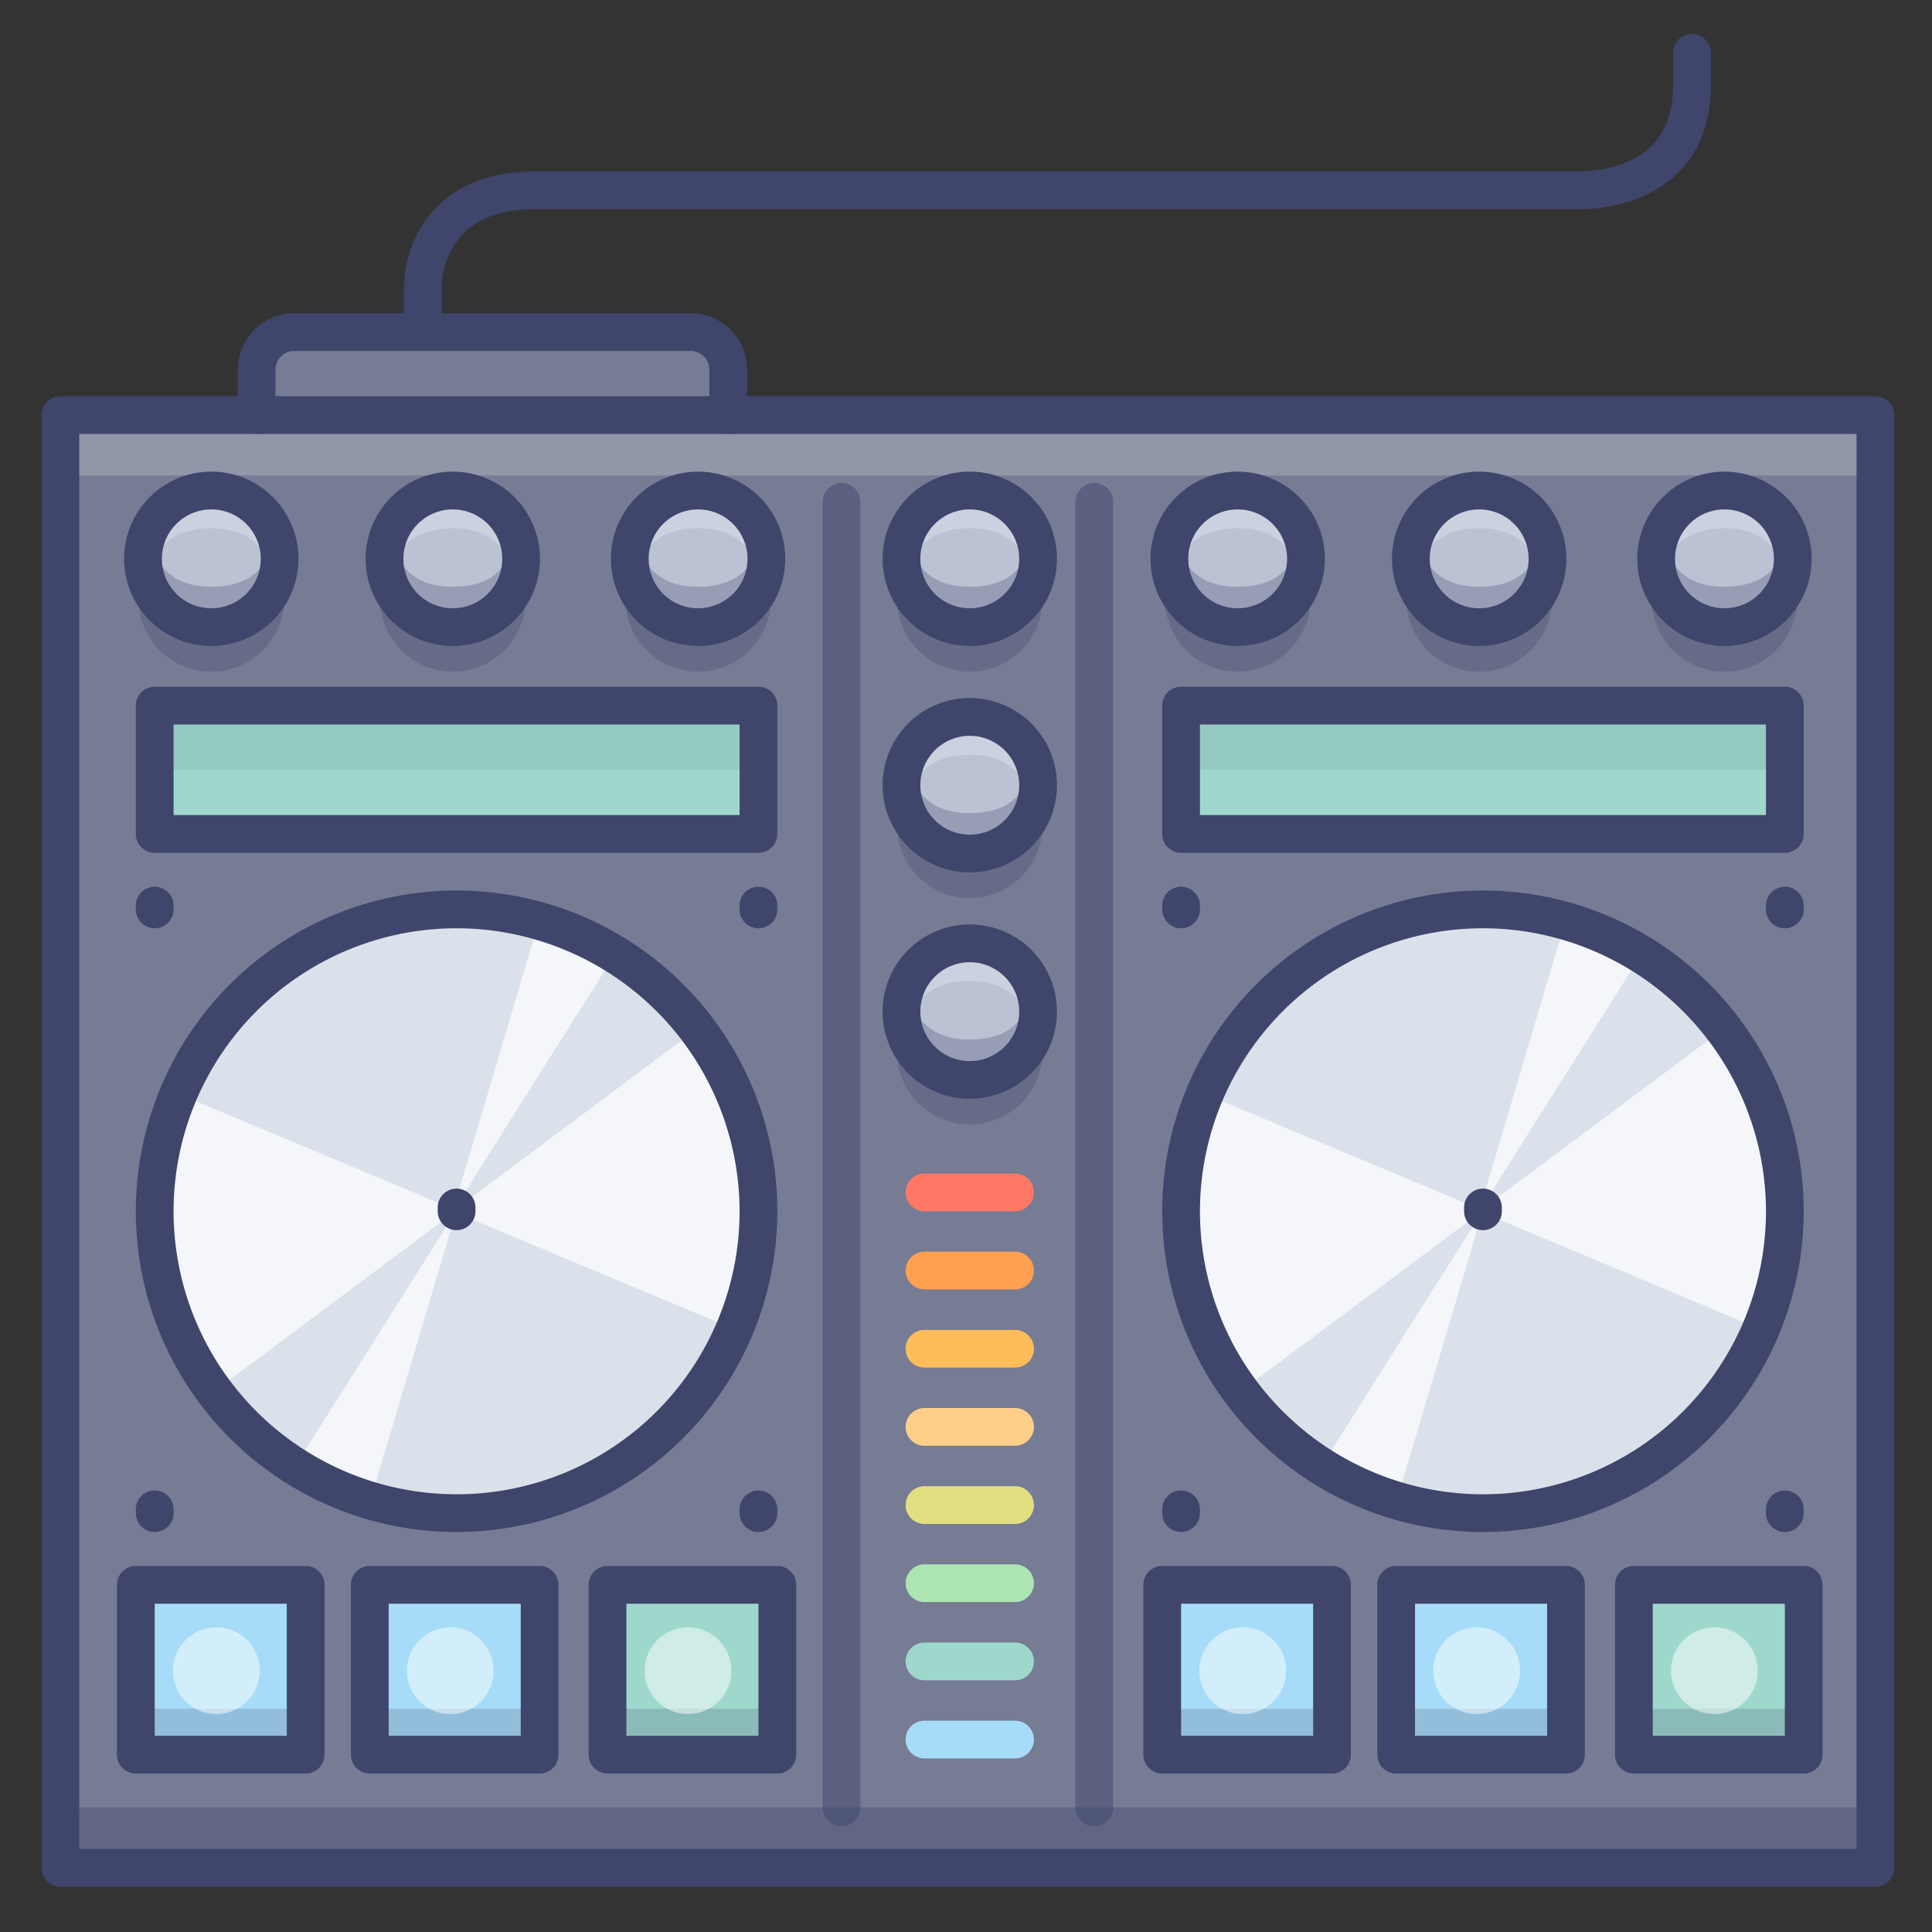 <?xml version="1.0" ?><svg viewBox="0 0 512 512" xmlns="http://www.w3.org/2000/svg"><rect x="0" y="0" width="512" height="512" fill="#333333" stroke="none"/><defs><style>.cls-1{fill:#767c93;}.cls-2{fill:#dae1ea;}.cls-3{opacity:0.4;}.cls-4{fill:#3f456b;}.cls-5{opacity:0.2;}.cls-6{fill:#fff;}.cls-7{fill:#9ed8cd;}.cls-8{opacity:0.1;}.cls-9{opacity:0.7;}.cls-10{fill:#a6dcf7;}.cls-11{opacity:0.3;}.cls-12{fill:#bac2d3;}.cls-13{opacity:0.25;}.cls-14{opacity:0.5;}.cls-15{fill:#ff7866;}.cls-16{fill:#ff9f50;}.cls-17{fill:#ffbc5a;}.cls-18{fill:#ffcf8a;}.cls-19{fill:#e2df81;}.cls-20{fill:#ace5b2;}</style></defs><title/><g id="Colors"><rect class="cls-1" height="385" width="481" x="16" y="110"/><path class="cls-1" d="M68,110V98A10,10,0,0,1,78,88H183a10,10,0,0,1,10,10v12"/><circle class="cls-2" cx="121" cy="321" r="80"/><g class="cls-3"><rect class="cls-4" height="16" width="481" x="16" y="479"/></g><g class="cls-5"><rect class="cls-6" height="16" width="481" x="16" y="110"/></g><rect class="cls-7" height="34" width="160" x="41" y="187"/><g class="cls-8"><rect class="cls-4" height="17" width="161" x="40" y="187"/></g><g class="cls-9"><path class="cls-6" d="M184.76,272.68,120,321l74.65,31.28S216.51,308.35,184.76,272.68Z"/><polygon class="cls-6" points="120 321 163.25 252.5 143 243.5 120 321"/></g><g class="cls-9"><path class="cls-6" d="M56.23,369.11,121,320.78,46.33,289.5S24.47,333.43,56.23,369.11Z"/><polygon class="cls-6" points="120.99 320.78 77.74 389.28 97.99 398.28 120.99 320.78"/></g><rect class="cls-10" height="45" width="45" x="36" y="420"/><g class="cls-5"><rect class="cls-4" height="12.16" width="45" x="36" y="452.84"/></g><rect class="cls-7" height="45" width="45" x="161" y="420"/><g class="cls-5"><rect class="cls-4" height="12.16" width="45" x="161" y="452.84"/></g><rect class="cls-10" height="45" width="45" x="98" y="420"/><g class="cls-5"><rect class="cls-4" height="12.16" width="45" x="98" y="452.84"/></g><circle class="cls-2" cx="393" cy="321" r="80"/><rect class="cls-7" height="34" width="160" x="313" y="187"/><g class="cls-8"><rect class="cls-4" height="17" width="161" x="312" y="187"/></g><g class="cls-9"><path class="cls-6" d="M456.76,272.68,392,321l74.65,31.28S488.51,308.35,456.76,272.68Z"/><polygon class="cls-6" points="392 321 435.25 252.5 415 243.5 392 321"/></g><g class="cls-9"><path class="cls-6" d="M328.23,369.11,393,320.78,318.33,289.5S296.47,333.43,328.23,369.11Z"/><polygon class="cls-6" points="392.99 320.78 349.74 389.28 369.99 398.28 392.99 320.78"/></g><rect class="cls-10" height="45" width="45" x="308" y="420"/><g class="cls-5"><rect class="cls-4" height="12.16" width="45" x="308" y="452.84"/></g><rect class="cls-7" height="45" width="45" x="433" y="420"/><g class="cls-5"><rect class="cls-4" height="12.16" width="45" x="433" y="452.84"/></g><rect class="cls-10" height="45" width="45" x="370" y="420"/><g class="cls-5"><rect class="cls-4" height="12.16" width="45" x="370" y="452.84"/></g><g class="cls-11"><circle class="cls-4" cx="56" cy="158.7" r="19.3"/></g><circle class="cls-12" cx="56" cy="148.1" r="18.1"/><g class="cls-11"><path class="cls-4" d="M40.8,145.37S42.25,155.5,56,155.5s15.2-9.4,15.2-9.4,2.9,16.64-15.2,16.64S40.8,145.37,40.8,145.37Z"/></g><g class="cls-13"><path class="cls-6" d="M71.2,150.1S69.75,140,56,140s-15.2,9.41-15.2,9.41S37.9,132.72,56,132.72,71.2,150.1,71.2,150.1Z"/></g><g class="cls-11"><circle class="cls-4" cx="120" cy="158.7" r="19.3"/></g><circle class="cls-12" cx="120" cy="148.1" r="18.1"/><g class="cls-11"><path class="cls-4" d="M104.8,145.37s1.45,10.13,15.2,10.13,15.2-9.4,15.2-9.4,2.9,16.64-15.2,16.64S104.8,145.37,104.8,145.37Z"/></g><g class="cls-13"><path class="cls-6" d="M135.2,150.1S133.75,140,120,140s-15.2,9.41-15.2,9.41-2.9-16.65,15.2-16.65S135.2,150.1,135.2,150.1Z"/></g><g class="cls-11"><circle class="cls-4" cx="185" cy="158.7" r="19.3"/></g><circle class="cls-12" cx="185" cy="148.1" r="18.1"/><g class="cls-11"><path class="cls-4" d="M169.8,145.37s1.45,10.13,15.2,10.13,15.2-9.4,15.2-9.4,2.9,16.64-15.2,16.64S169.8,145.37,169.8,145.37Z"/></g><g class="cls-13"><path class="cls-6" d="M200.2,150.1S198.75,140,185,140s-15.2,9.41-15.2,9.41-2.9-16.65,15.2-16.65S200.2,150.1,200.2,150.1Z"/></g><g class="cls-11"><circle class="cls-4" cx="257" cy="158.7" r="19.3"/></g><circle class="cls-12" cx="257" cy="148.1" r="18.1"/><g class="cls-11"><path class="cls-4" d="M241.8,145.37s1.45,10.13,15.2,10.13,15.2-9.4,15.2-9.4,2.9,16.64-15.2,16.64S241.8,145.37,241.8,145.37Z"/></g><g class="cls-13"><path class="cls-6" d="M272.2,150.1S270.75,140,257,140s-15.2,9.41-15.2,9.41-2.9-16.65,15.2-16.65S272.2,150.1,272.2,150.1Z"/></g><g class="cls-11"><circle class="cls-4" cx="257" cy="218.7" r="19.3"/></g><circle class="cls-12" cx="257" cy="208.1" r="18.1"/><g class="cls-11"><path class="cls-4" d="M241.8,205.37s1.45,10.13,15.2,10.13,15.2-9.4,15.2-9.4,2.9,16.64-15.2,16.64S241.8,205.37,241.8,205.37Z"/></g><g class="cls-13"><path class="cls-6" d="M272.2,210.1S270.75,200,257,200s-15.2,9.41-15.2,9.41-2.9-16.65,15.2-16.65S272.2,210.1,272.2,210.1Z"/></g><g class="cls-11"><circle class="cls-4" cx="257" cy="278.7" r="19.3"/></g><circle class="cls-12" cx="257" cy="268.1" r="18.1"/><g class="cls-11"><path class="cls-4" d="M241.8,265.37s1.45,10.13,15.2,10.13,15.2-9.4,15.2-9.4,2.9,16.64-15.2,16.64S241.8,265.37,241.8,265.37Z"/></g><g class="cls-13"><path class="cls-6" d="M272.2,270.1S270.75,260,257,260s-15.2,9.41-15.2,9.41-2.9-16.65,15.2-16.65S272.2,270.1,272.2,270.1Z"/></g><g class="cls-14"><circle class="cls-6" cx="57.33" cy="442.75" r="11.5"/></g><g class="cls-14"><circle class="cls-6" cx="182.33" cy="442.75" r="11.5"/></g><g class="cls-14"><circle class="cls-6" cx="119.33" cy="442.75" r="11.5"/></g><g class="cls-11"><circle class="cls-4" cx="328" cy="158.7" r="19.3"/></g><circle class="cls-12" cx="328" cy="148.1" r="18.1"/><g class="cls-11"><path class="cls-4" d="M312.8,145.37s1.45,10.13,15.2,10.13,15.2-9.4,15.2-9.4,2.9,16.64-15.2,16.64S312.8,145.37,312.8,145.37Z"/></g><g class="cls-13"><path class="cls-6" d="M343.2,150.1S341.75,140,328,140s-15.2,9.41-15.2,9.41-2.9-16.65,15.2-16.65S343.2,150.1,343.2,150.1Z"/></g><g class="cls-11"><circle class="cls-4" cx="392" cy="158.7" r="19.3"/></g><circle class="cls-12" cx="392" cy="148.1" r="18.1"/><g class="cls-11"><path class="cls-4" d="M376.8,145.37s1.45,10.13,15.2,10.13,15.2-9.4,15.2-9.4,2.9,16.64-15.2,16.64S376.8,145.37,376.8,145.37Z"/></g><g class="cls-13"><path class="cls-6" d="M407.2,150.1S405.75,140,392,140s-15.2,9.41-15.2,9.41-2.9-16.65,15.2-16.65S407.2,150.1,407.2,150.1Z"/></g><g class="cls-11"><circle class="cls-4" cx="457" cy="158.7" r="19.3"/></g><circle class="cls-12" cx="457" cy="148.1" r="18.1"/><g class="cls-11"><path class="cls-4" d="M441.8,145.37s1.45,10.13,15.2,10.13,15.2-9.4,15.2-9.4,2.9,16.64-15.2,16.64S441.8,145.37,441.8,145.37Z"/></g><g class="cls-13"><path class="cls-6" d="M472.2,150.1S470.75,140,457,140s-15.2,9.41-15.2,9.41-2.9-16.65,15.2-16.65S472.2,150.1,472.2,150.1Z"/></g><g class="cls-14"><circle class="cls-6" cx="329.33" cy="442.75" r="11.5"/></g><g class="cls-14"><circle class="cls-6" cx="454.33" cy="442.75" r="11.5"/></g><g class="cls-14"><circle class="cls-6" cx="391.33" cy="442.75" r="11.5"/></g><path class="cls-15" d="M269,321H245a5,5,0,0,1,0-10h24a5,5,0,0,1,0,10Z"/><path class="cls-16" d="M269,341.71H245a5,5,0,0,1,0-10h24a5,5,0,0,1,0,10Z"/><path class="cls-17" d="M269,362.43H245a5,5,0,0,1,0-10h24a5,5,0,0,1,0,10Z"/><path class="cls-18" d="M269,383.14H245a5,5,0,0,1,0-10h24a5,5,0,0,1,0,10Z"/><path class="cls-19" d="M269,403.86H245a5,5,0,0,1,0-10h24a5,5,0,0,1,0,10Z"/><path class="cls-20" d="M269,424.57H245a5,5,0,1,1,0-10h24a5,5,0,0,1,0,10Z"/><path class="cls-7" d="M269,445.29H245a5,5,0,1,1,0-10h24a5,5,0,0,1,0,10Z"/><path class="cls-10" d="M269,466H245a5,5,0,0,1,0-10h24a5,5,0,0,1,0,10Z"/><g class="cls-14"><path class="cls-4" d="M223,484a5,5,0,0,1-5-5V133a5,5,0,0,1,10,0V479A5,5,0,0,1,223,484Z"/></g><g class="cls-14"><path class="cls-4" d="M290,484a5,5,0,0,1-5-5V133a5,5,0,0,1,10,0V479A5,5,0,0,1,290,484Z"/></g></g><g id="Lines"><path class="cls-4" d="M193,115a5,5,0,0,1-5-5V98a5,5,0,0,0-5-5H78a5,5,0,0,0-5,5v12a5,5,0,0,1-10,0V98A15,15,0,0,1,78,83H183a15,15,0,0,1,15,15v12A5,5,0,0,1,193,115Z"/><path class="cls-4" d="M112.09,93a5,5,0,0,1-5-5V75.14a31,31,0,0,1,8.62-20.31c6.21-6.23,15-9.39,26.29-9.39H417.33c.1,0,12.48.65,20-6.46,4-3.78,6.05-9.29,6.05-16.38V14a5,5,0,0,1,10,0v8.61c0,10-3.12,18-9.26,23.72-10.25,9.61-25.32,9.21-27.29,9.11H142c-8.48,0-15,2.17-19.21,6.44a21,21,0,0,0-5.7,13.24V88A5,5,0,0,1,112.09,93Z"/><path class="cls-4" d="M56,171.19A23.1,23.1,0,1,1,79.1,148.1,23.13,23.13,0,0,1,56,171.19ZM56,135a13.1,13.1,0,1,0,13.1,13.1A13.11,13.11,0,0,0,56,135Z"/><path class="cls-4" d="M120,171.19a23.1,23.1,0,1,1,23.1-23.09A23.13,23.13,0,0,1,120,171.19ZM120,135a13.1,13.1,0,1,0,13.1,13.1A13.11,13.11,0,0,0,120,135Z"/><path class="cls-4" d="M185,171.19a23.1,23.1,0,1,1,23.1-23.09A23.13,23.13,0,0,1,185,171.19ZM185,135a13.1,13.1,0,1,0,13.1,13.1A13.11,13.11,0,0,0,185,135Z"/><path class="cls-4" d="M257,171.19a23.1,23.1,0,1,1,23.1-23.09A23.13,23.13,0,0,1,257,171.19ZM257,135a13.1,13.1,0,1,0,13.1,13.1A13.11,13.11,0,0,0,257,135Z"/><path class="cls-4" d="M257,231.19a23.1,23.1,0,1,1,23.1-23.09A23.13,23.13,0,0,1,257,231.19ZM257,195a13.1,13.1,0,1,0,13.1,13.1A13.11,13.11,0,0,0,257,195Z"/><path class="cls-4" d="M257,291.19a23.1,23.1,0,1,1,23.1-23.09A23.13,23.13,0,0,1,257,291.19ZM257,255a13.1,13.1,0,1,0,13.1,13.1A13.11,13.11,0,0,0,257,255Z"/><path class="cls-4" d="M497,500H16a5,5,0,0,1-5-5V110a5,5,0,0,1,5-5H497a5,5,0,0,1,5,5V495A5,5,0,0,1,497,500ZM21,490H492V115H21Z"/><path class="cls-4" d="M121,406a85,85,0,1,1,85-85A85.1,85.1,0,0,1,121,406Zm0-160a75,75,0,1,0,75,75A75.09,75.09,0,0,0,121,246Z"/><path class="cls-4" d="M201,226H41a5,5,0,0,1-5-5V187a5,5,0,0,1,5-5H201a5,5,0,0,1,5,5v34A5,5,0,0,1,201,226ZM46,216H196V192H46Z"/><path class="cls-4" d="M81,470H36a5,5,0,0,1-5-5V420a5,5,0,0,1,5-5H81a5,5,0,0,1,5,5v45A5,5,0,0,1,81,470ZM41,460H76V425H41Z"/><path class="cls-4" d="M206,470H161a5,5,0,0,1-5-5V420a5,5,0,0,1,5-5h45a5,5,0,0,1,5,5v45A5,5,0,0,1,206,470Zm-40-10h35V425H166Z"/><path class="cls-4" d="M143,470H98a5,5,0,0,1-5-5V420a5,5,0,0,1,5-5h45a5,5,0,0,1,5,5v45A5,5,0,0,1,143,470Zm-40-10h35V425H103Z"/><path class="cls-4" d="M328,171.19a23.1,23.1,0,1,1,23.1-23.09A23.13,23.13,0,0,1,328,171.19ZM328,135a13.1,13.1,0,1,0,13.1,13.1A13.11,13.11,0,0,0,328,135Z"/><path class="cls-4" d="M392,171.19a23.1,23.1,0,1,1,23.1-23.09A23.13,23.13,0,0,1,392,171.19ZM392,135a13.1,13.1,0,1,0,13.1,13.1A13.11,13.11,0,0,0,392,135Z"/><path class="cls-4" d="M457,171.19a23.1,23.1,0,1,1,23.1-23.09A23.13,23.13,0,0,1,457,171.19ZM457,135a13.1,13.1,0,1,0,13.1,13.1A13.11,13.11,0,0,0,457,135Z"/><path class="cls-4" d="M393,406a85,85,0,1,1,85-85A85.1,85.1,0,0,1,393,406Zm0-160a75,75,0,1,0,75,75A75.09,75.09,0,0,0,393,246Z"/><path class="cls-4" d="M473,226H313a5,5,0,0,1-5-5V187a5,5,0,0,1,5-5H473a5,5,0,0,1,5,5v34A5,5,0,0,1,473,226ZM318,216H468V192H318Z"/><path class="cls-4" d="M353,470H308a5,5,0,0,1-5-5V420a5,5,0,0,1,5-5h45a5,5,0,0,1,5,5v45A5,5,0,0,1,353,470Zm-40-10h35V425H313Z"/><path class="cls-4" d="M478,470H433a5,5,0,0,1-5-5V420a5,5,0,0,1,5-5h45a5,5,0,0,1,5,5v45A5,5,0,0,1,478,470Zm-40-10h35V425H438Z"/><path class="cls-4" d="M415,470H370a5,5,0,0,1-5-5V420a5,5,0,0,1,5-5h45a5,5,0,0,1,5,5v45A5,5,0,0,1,415,470Zm-40-10h35V425H375Z"/><path class="cls-4" d="M393,326a5,5,0,0,1-5-5v-1a5,5,0,0,1,10,0v1A5,5,0,0,1,393,326Z"/><path class="cls-4" d="M121,326a5,5,0,0,1-5-5v-1a5,5,0,0,1,10,0v1A5,5,0,0,1,121,326Z"/><path class="cls-4" d="M41,246a5,5,0,0,1-5-5v-1a5,5,0,0,1,10,0v1A5,5,0,0,1,41,246Z"/><path class="cls-4" d="M201,246a5,5,0,0,1-5-5v-1a5,5,0,0,1,10,0v1A5,5,0,0,1,201,246Z"/><path class="cls-4" d="M41,406a5,5,0,0,1-5-5v-1a5,5,0,0,1,10,0v1A5,5,0,0,1,41,406Z"/><path class="cls-4" d="M201,406a5,5,0,0,1-5-5v-1a5,5,0,0,1,10,0v1A5,5,0,0,1,201,406Z"/><path class="cls-4" d="M313,246a5,5,0,0,1-5-5v-1a5,5,0,0,1,10,0v1A5,5,0,0,1,313,246Z"/><path class="cls-4" d="M473,246a5,5,0,0,1-5-5v-1a5,5,0,0,1,10,0v1A5,5,0,0,1,473,246Z"/><path class="cls-4" d="M313,406a5,5,0,0,1-5-5v-1a5,5,0,0,1,10,0v1A5,5,0,0,1,313,406Z"/><path class="cls-4" d="M473,406a5,5,0,0,1-5-5v-1a5,5,0,0,1,10,0v1A5,5,0,0,1,473,406Z"/></g></svg>